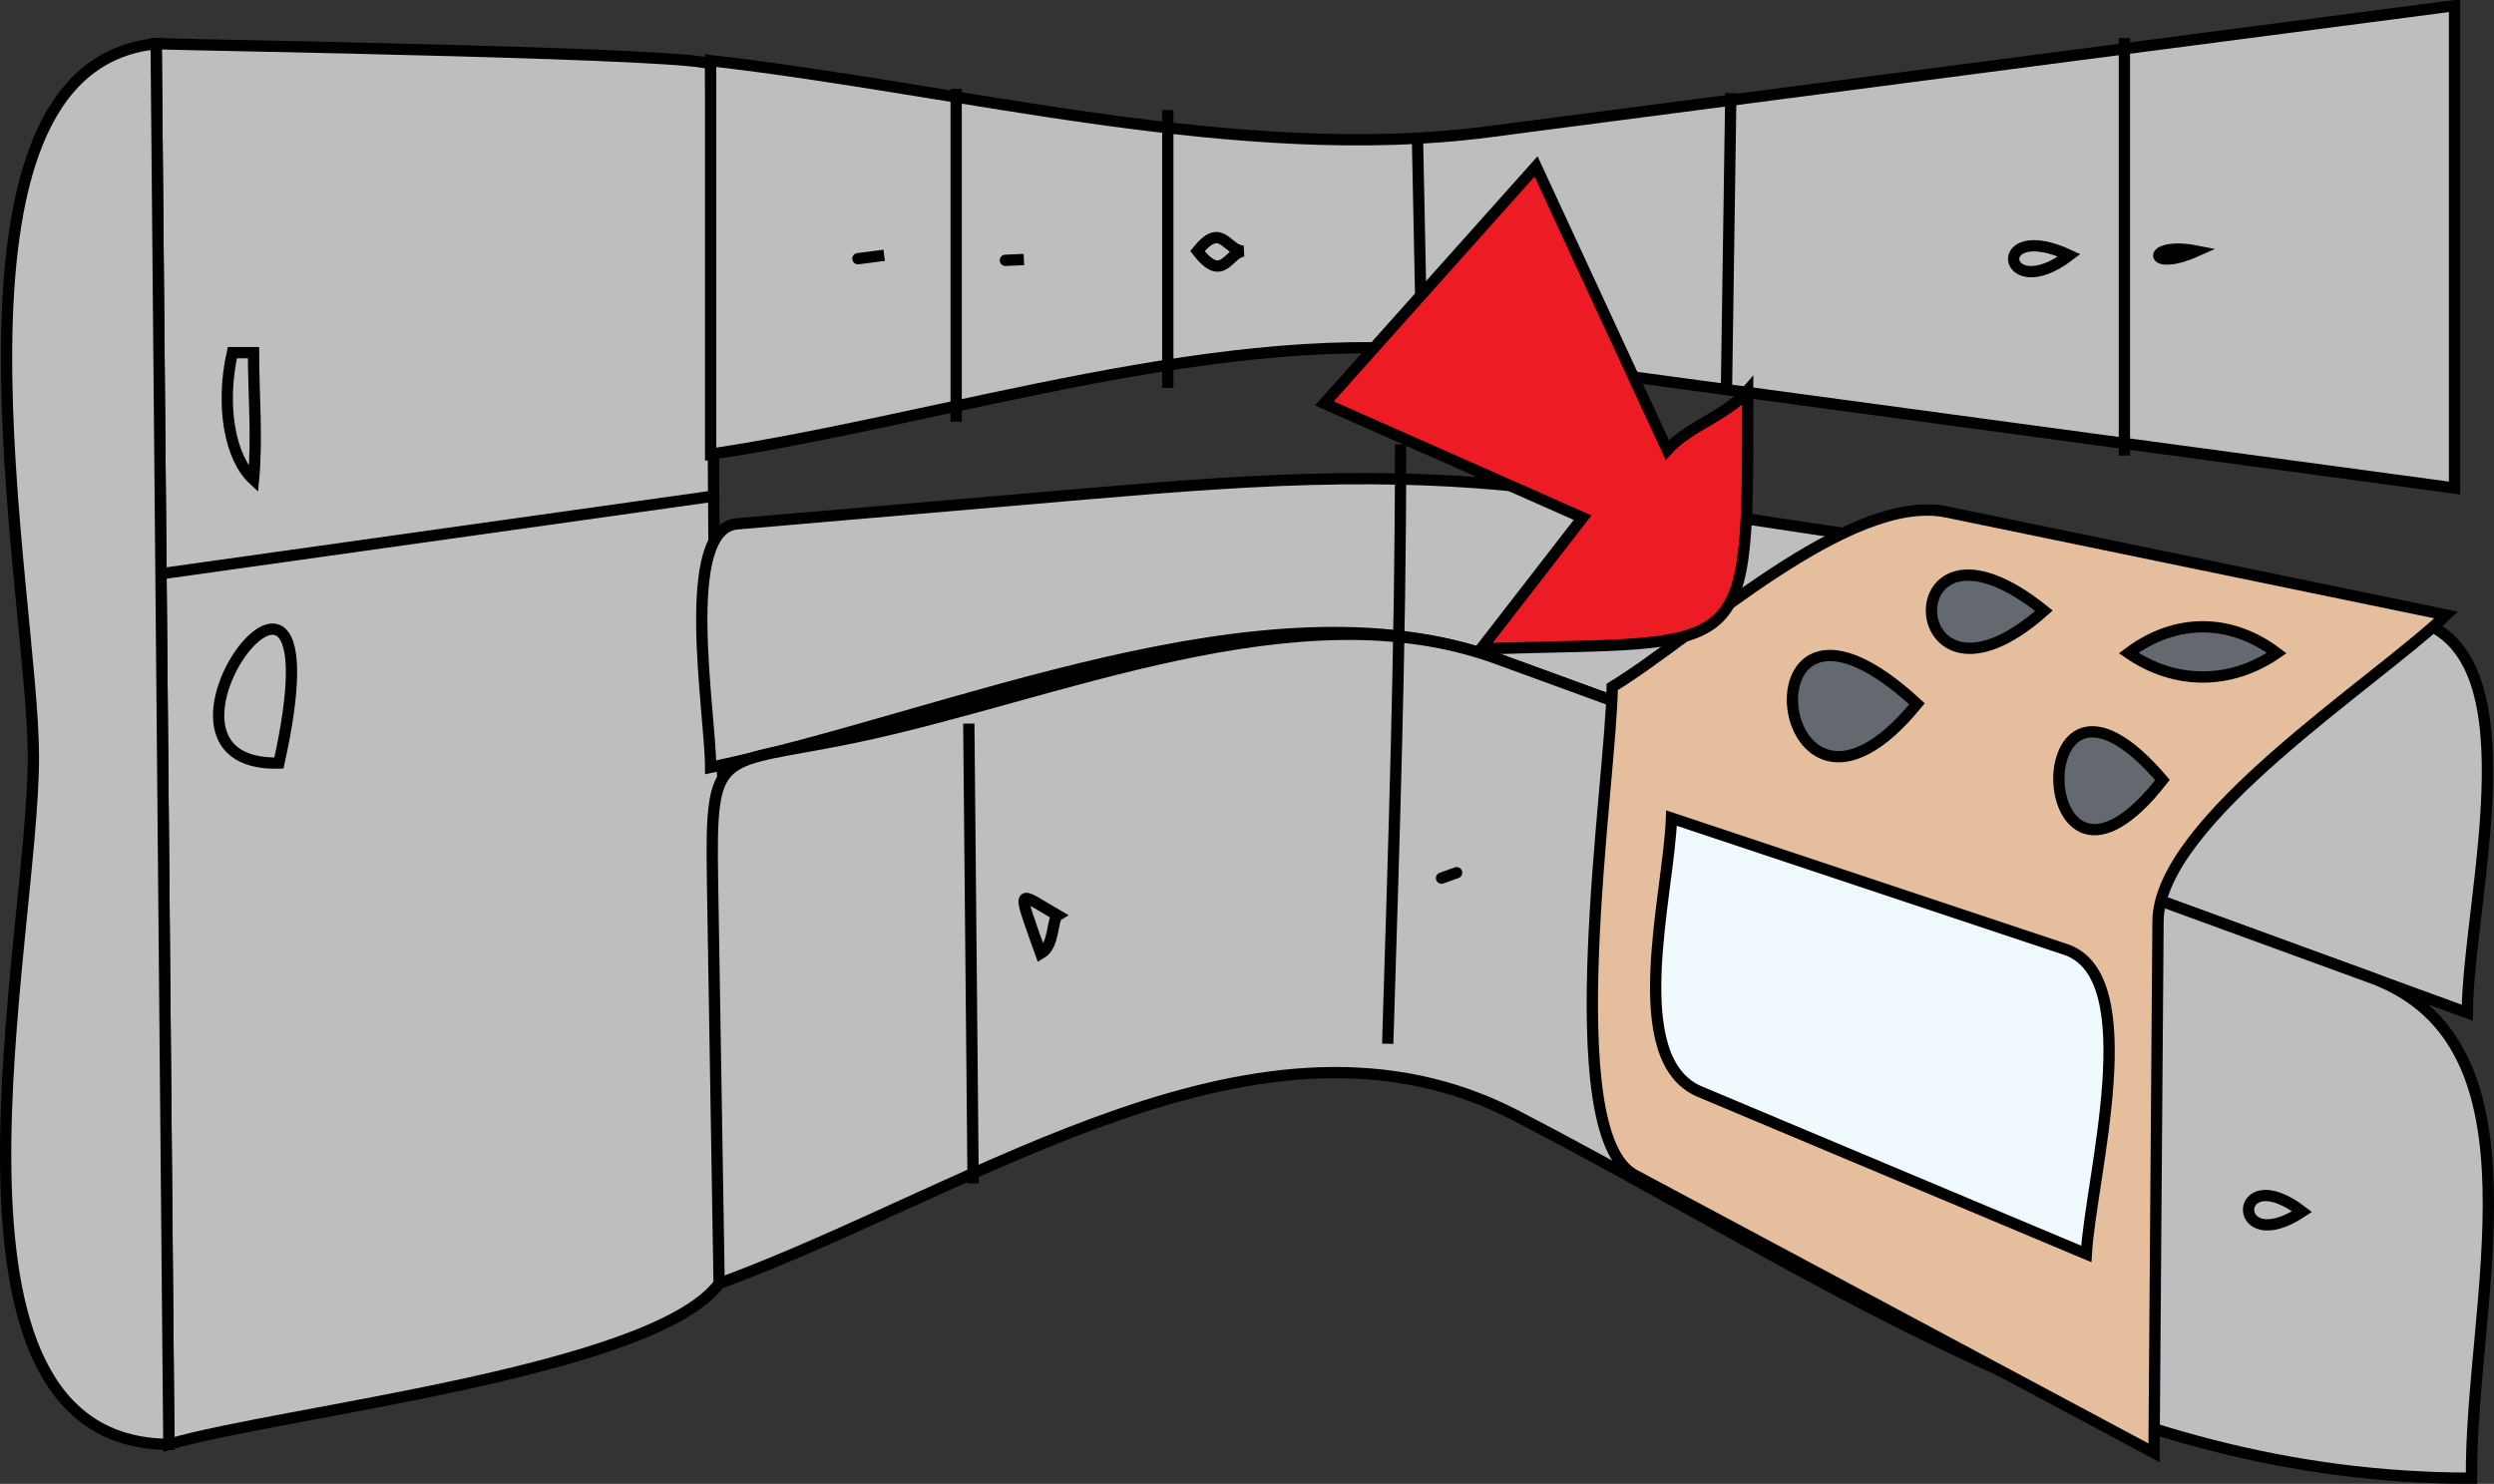 <svg xmlns="http://www.w3.org/2000/svg" xmlns:xlink="http://www.w3.org/1999/xlink" version="1.1" id="Layer_1" x="0px" y="0px" enable-background="new 0 0 822.05 841.89" xml:space="preserve" viewBox="189.08 290.03 441.91 263">
<rect x="189.08" y="290.03" width="441.91" height="263" fill="#333333" stroke="none"/>
<path fill-rule="evenodd" clip-rule="evenodd" fill="#BCBEC0" stroke="#000000" stroke-width="2" stroke-linecap="square" stroke-miterlimit="10" d="  M216.75,297.781c0.75,82.75,1.5,165.499,2.25,248.248c19.944-5.83,85.782-12.835,97.5-28.5c12.112-16.192-0.612-88.494-0.75-108.374  c-0.249-35.889-0.497-71.778-0.745-107.667C314.991,299.496,226.767,298.086,216.75,297.781z"/>
<path fill-rule="evenodd" clip-rule="evenodd" fill="#BCBEC0" stroke="#000000" stroke-width="2" stroke-linecap="square" stroke-miterlimit="10" d="  M216.75,297.781C175.077,301.942,195,395.286,195,424.155c0,32.824-21.071,121.612,24,121.874  C218.25,463.28,217.5,380.53,216.75,297.781z"/>
<path fill-rule="evenodd" clip-rule="evenodd" fill="#BCBEC0" stroke="#000000" stroke-width="2" stroke-linecap="square" stroke-miterlimit="10" d="  M315,426.029c41.831-8.725,98.238-34.264,139.294-19.276c57.318,20.925,114.638,41.85,171.956,62.776  c0.233-21.239,13.077-66.396-11.342-70.064c-47.934-7.2-95.868-14.399-143.802-21.599c-31.712-4.763-57.231-3.077-89.594-0.298  c-20.611,1.771-41.223,3.541-61.834,5.311C309.272,383.773,315,416.543,315,426.029z"/>
<path fill-rule="evenodd" clip-rule="evenodd" fill="#BCBEC0" stroke="#000000" stroke-width="2" stroke-linecap="square" stroke-miterlimit="10" d="  M316.5,517.529c45.883-16.873,96.193-53.184,141.295-29.722c57.803,30.069,103.986,64.222,169.205,64.222  c-0.28-30.856,14.089-77.083-17.794-88.723c-51.638-18.851-103.274-37.702-154.912-56.553  c-35.188-12.846-78.05,6.502-113.789,13.956c-24.507,5.112-25.574,1.083-25.166,25.977C315.726,470.3,316.113,493.915,316.5,517.529  z"/>
<path fill-rule="evenodd" clip-rule="evenodd" fill="#E4BE9D" stroke="#000000" stroke-width="2" stroke-linecap="square" stroke-miterlimit="10" d="  M474.75,411.781c14.781-8.952,41.937-34.584,59.271-31.007c29.493,6.086,58.985,12.171,88.479,18.257  c-12.729,12.166-50.907,36.467-51.042,54.273c-0.235,31.408-0.472,62.816-0.708,94.225c-30.683-16.412-61.366-32.823-92.049-49.235  C464.715,490.812,474.604,428.193,474.75,411.781z"/>
<path fill-rule="evenodd" clip-rule="evenodd" fill="#BCBEC0" d="M437.25,369.781c0,34.78-1.186,69.482-2.25,104.248  C435.75,439.28,436.5,404.53,437.25,369.781z"/>
<path fill="none" stroke="#000000" stroke-width="2" stroke-linecap="square" stroke-miterlimit="10" d="M437.25,369.781  c0,34.78-1.186,69.482-2.25,104.248"/>
<path fill-rule="evenodd" clip-rule="evenodd" fill="#BCBEC0" d="M360.75,419.281l0.75,79.498L360.75,419.281z"/>
<line fill="none" stroke="#000000" stroke-width="2" stroke-linecap="square" stroke-miterlimit="10" x1="360.75" y1="419.281" x2="361.5" y2="498.779"/>
<path fill-rule="evenodd" clip-rule="evenodd" fill="#63696E" stroke="#000000" stroke-width="2" stroke-linecap="square" stroke-miterlimit="10" d="  M528.75,414.781C502.803,446.637,496.036,384.517,528.75,414.781L528.75,414.781z"/>
<path fill-rule="evenodd" clip-rule="evenodd" fill="#63696E" stroke="#000000" stroke-width="2" stroke-linecap="square" stroke-miterlimit="10" d="  M572.25,428.279C548.669,458.58,546.889,398.495,572.25,428.279L572.25,428.279z"/>
<path fill-rule="evenodd" clip-rule="evenodd" fill="#63696E" stroke="#000000" stroke-width="2" stroke-linecap="square" stroke-miterlimit="10" d="  M592.5,405.781c-8.216,5.66-18.018,5.652-26.25,0C574.495,399.576,584.274,399.57,592.5,405.781z"/>
<path fill-rule="evenodd" clip-rule="evenodd" fill="#63696E" stroke="#000000" stroke-width="2" stroke-linecap="square" stroke-miterlimit="10" d="  M551.25,398.281C525.593,421.09,523.751,376.154,551.25,398.281L551.25,398.281z"/>
<path fill-rule="evenodd" clip-rule="evenodd" fill="#BCBEC0" stroke="#000000" stroke-width="2" stroke-linecap="square" stroke-miterlimit="10" d="  M315,370.531c41.175-6.127,91.991-23.35,133.273-17.766c58.575,7.922,117.151,15.844,175.727,23.766c0-28.5,0-57,0-85.5  c-57.048,7.451-114.096,14.902-171.144,22.354c-44.237,5.778-93.686-7.578-137.856-12.604C315,324.031,315,347.281,315,370.531z"/>
<path fill-rule="evenodd" clip-rule="evenodd" fill="#BCBEC0" d="M358.5,306.781v57V306.781z"/>
<line fill="none" stroke="#000000" stroke-width="2" stroke-linecap="square" stroke-miterlimit="10" x1="358.5" y1="306.781" x2="358.5" y2="363.781"/>
<path fill-rule="evenodd" clip-rule="evenodd" fill="#BCBEC0" d="M396,310.531v47.25V310.531z"/>
<line fill="none" stroke="#000000" stroke-width="2" stroke-linecap="square" stroke-miterlimit="10" x1="396" y1="310.531" x2="396" y2="357.781"/>
<path fill-rule="evenodd" clip-rule="evenodd" fill="#BCBEC0" d="M440.25,315.031l0.75,36.75L440.25,315.031z"/>
<line fill="none" stroke="#000000" stroke-width="2" stroke-linecap="square" stroke-miterlimit="10" x1="440.25" y1="315.031" x2="441" y2="351.781"/>
<path fill-rule="evenodd" clip-rule="evenodd" fill="#BCBEC0" d="M495.75,307.531l-0.75,51L495.75,307.531z"/>
<line fill="none" stroke="#000000" stroke-width="2" stroke-linecap="square" stroke-miterlimit="10" x1="495.75" y1="307.531" x2="495" y2="358.531"/>
<path fill-rule="evenodd" clip-rule="evenodd" fill="#BCBEC0" d="M565.5,297.781v72V297.781z"/>
<line fill="none" stroke="#000000" stroke-width="2" stroke-linecap="square" stroke-miterlimit="10" x1="565.5" y1="297.781" x2="565.5" y2="369.781"/>
<path fill-rule="evenodd" clip-rule="evenodd" fill="#BCBEC0" stroke="#000000" stroke-width="2" stroke-linecap="square" stroke-miterlimit="10" d="  M345.75,335.281C338.38,336.235,340.808,335.921,345.75,335.281L345.75,335.281z"/>
<path fill-rule="evenodd" clip-rule="evenodd" fill="#BCBEC0" stroke="#000000" stroke-width="2" stroke-linecap="square" stroke-miterlimit="10" d="  M376.5,452.279c-1.073,0.672-0.504,5.319-3,6.75C369.057,446.574,369.268,448.117,376.5,452.279z"/>
<path fill-rule="evenodd" clip-rule="evenodd" fill="#BCBEC0" stroke="#000000" stroke-width="2" stroke-linecap="square" stroke-miterlimit="10" d="  M555.75,335.281C543.815,344.355,541.4,328.632,555.75,335.281L555.75,335.281z"/>
<path fill-rule="evenodd" clip-rule="evenodd" fill="#BCBEC0" stroke="#000000" stroke-width="2" stroke-linecap="square" stroke-miterlimit="10" d="  M578.25,334.531C569.468,338.455,569.251,332.765,578.25,334.531L578.25,334.531z"/>
<path fill-rule="evenodd" clip-rule="evenodd" fill="#BCBEC0" stroke="#000000" stroke-width="2" stroke-linecap="square" stroke-miterlimit="10" d="  M452.25,333.031C447.633,333.508,447.779,333.493,452.25,333.031L452.25,333.031z"/>
<path fill-rule="evenodd" clip-rule="evenodd" fill="#BCBEC0" stroke="#000000" stroke-width="2" stroke-linecap="square" stroke-miterlimit="10" d="  M370.5,336.031C365.68,336.233,366.102,336.215,370.5,336.031L370.5,336.031z"/>
<path fill-rule="evenodd" clip-rule="evenodd" fill="#BCBEC0" stroke="#000000" stroke-width="2" stroke-linecap="square" stroke-miterlimit="10" d="  M409.5,334.531c-2.839,0.134-3.682,5.912-8.25,0C405.621,329.093,406.451,334.675,409.5,334.531z"/>
<path fill-rule="evenodd" clip-rule="evenodd" fill="#BCBEC0" stroke="#000000" stroke-width="2" stroke-linecap="square" stroke-miterlimit="10" d="  M447,444.779C440.593,447.059,448.467,444.257,447,444.779L447,444.779z"/>
<path fill-rule="evenodd" clip-rule="evenodd" fill="#BCBEC0" stroke="#000000" stroke-width="2" stroke-linecap="square" stroke-miterlimit="10" d="  M597,504.779C584.146,513.272,584.521,495.27,597,504.779L597,504.779z"/>
<path fill-rule="evenodd" clip-rule="evenodd" fill="#F0F9FE" stroke="#000000" stroke-width="2" stroke-linecap="square" stroke-miterlimit="10" d="  M485.25,435.029c-0.44,13.444-8.559,42.785,5.036,48.495c22.821,9.585,45.643,19.17,68.464,28.755  c0.792-13.658,10.649-49.2-3.667-53.973C531.806,450.547,508.527,442.788,485.25,435.029z"/>
<path fill-rule="evenodd" clip-rule="evenodd" fill="#BCBEC0" d="M219,391.531l96-13.5L219,391.531z"/>
<line fill="none" stroke="#000000" stroke-width="2" stroke-linecap="square" stroke-miterlimit="10" x1="219" y1="391.531" x2="315" y2="378.031"/>
<path fill-rule="evenodd" clip-rule="evenodd" fill="#BCBEC0" stroke="#000000" stroke-width="2" stroke-linecap="square" stroke-miterlimit="10" d="  M234,375.031c-4.204-3.91-5.838-13.102-3.75-22.5c1.25,0,2.5,0,3.75,0C234,359.936,234.699,367.665,234,375.031z"/>
<path fill-rule="evenodd" clip-rule="evenodd" fill="#BCBEC0" stroke="#000000" stroke-width="2" stroke-linecap="square" stroke-miterlimit="10" d="  M238.5,425.279C209.358,425.961,250.408,371.519,238.5,425.279L238.5,425.279z"/>
<path fill-rule="evenodd" clip-rule="evenodd" fill="#ED1C24" stroke="#000000" stroke-width="2" stroke-linecap="square" stroke-miterlimit="10" d="  M423.75,361.531c12.5-14,25-28,37.5-42c7.75,16.75,15.5,33.5,23.25,50.25c3.868-4.268,10.54-6.107,14.25-10.5  c0,48.936,0.968,44.219-47.25,45.75c6-7.75,12-15.5,18-23.25C454.25,375.031,439,368.281,423.75,361.531z"/>
</svg>